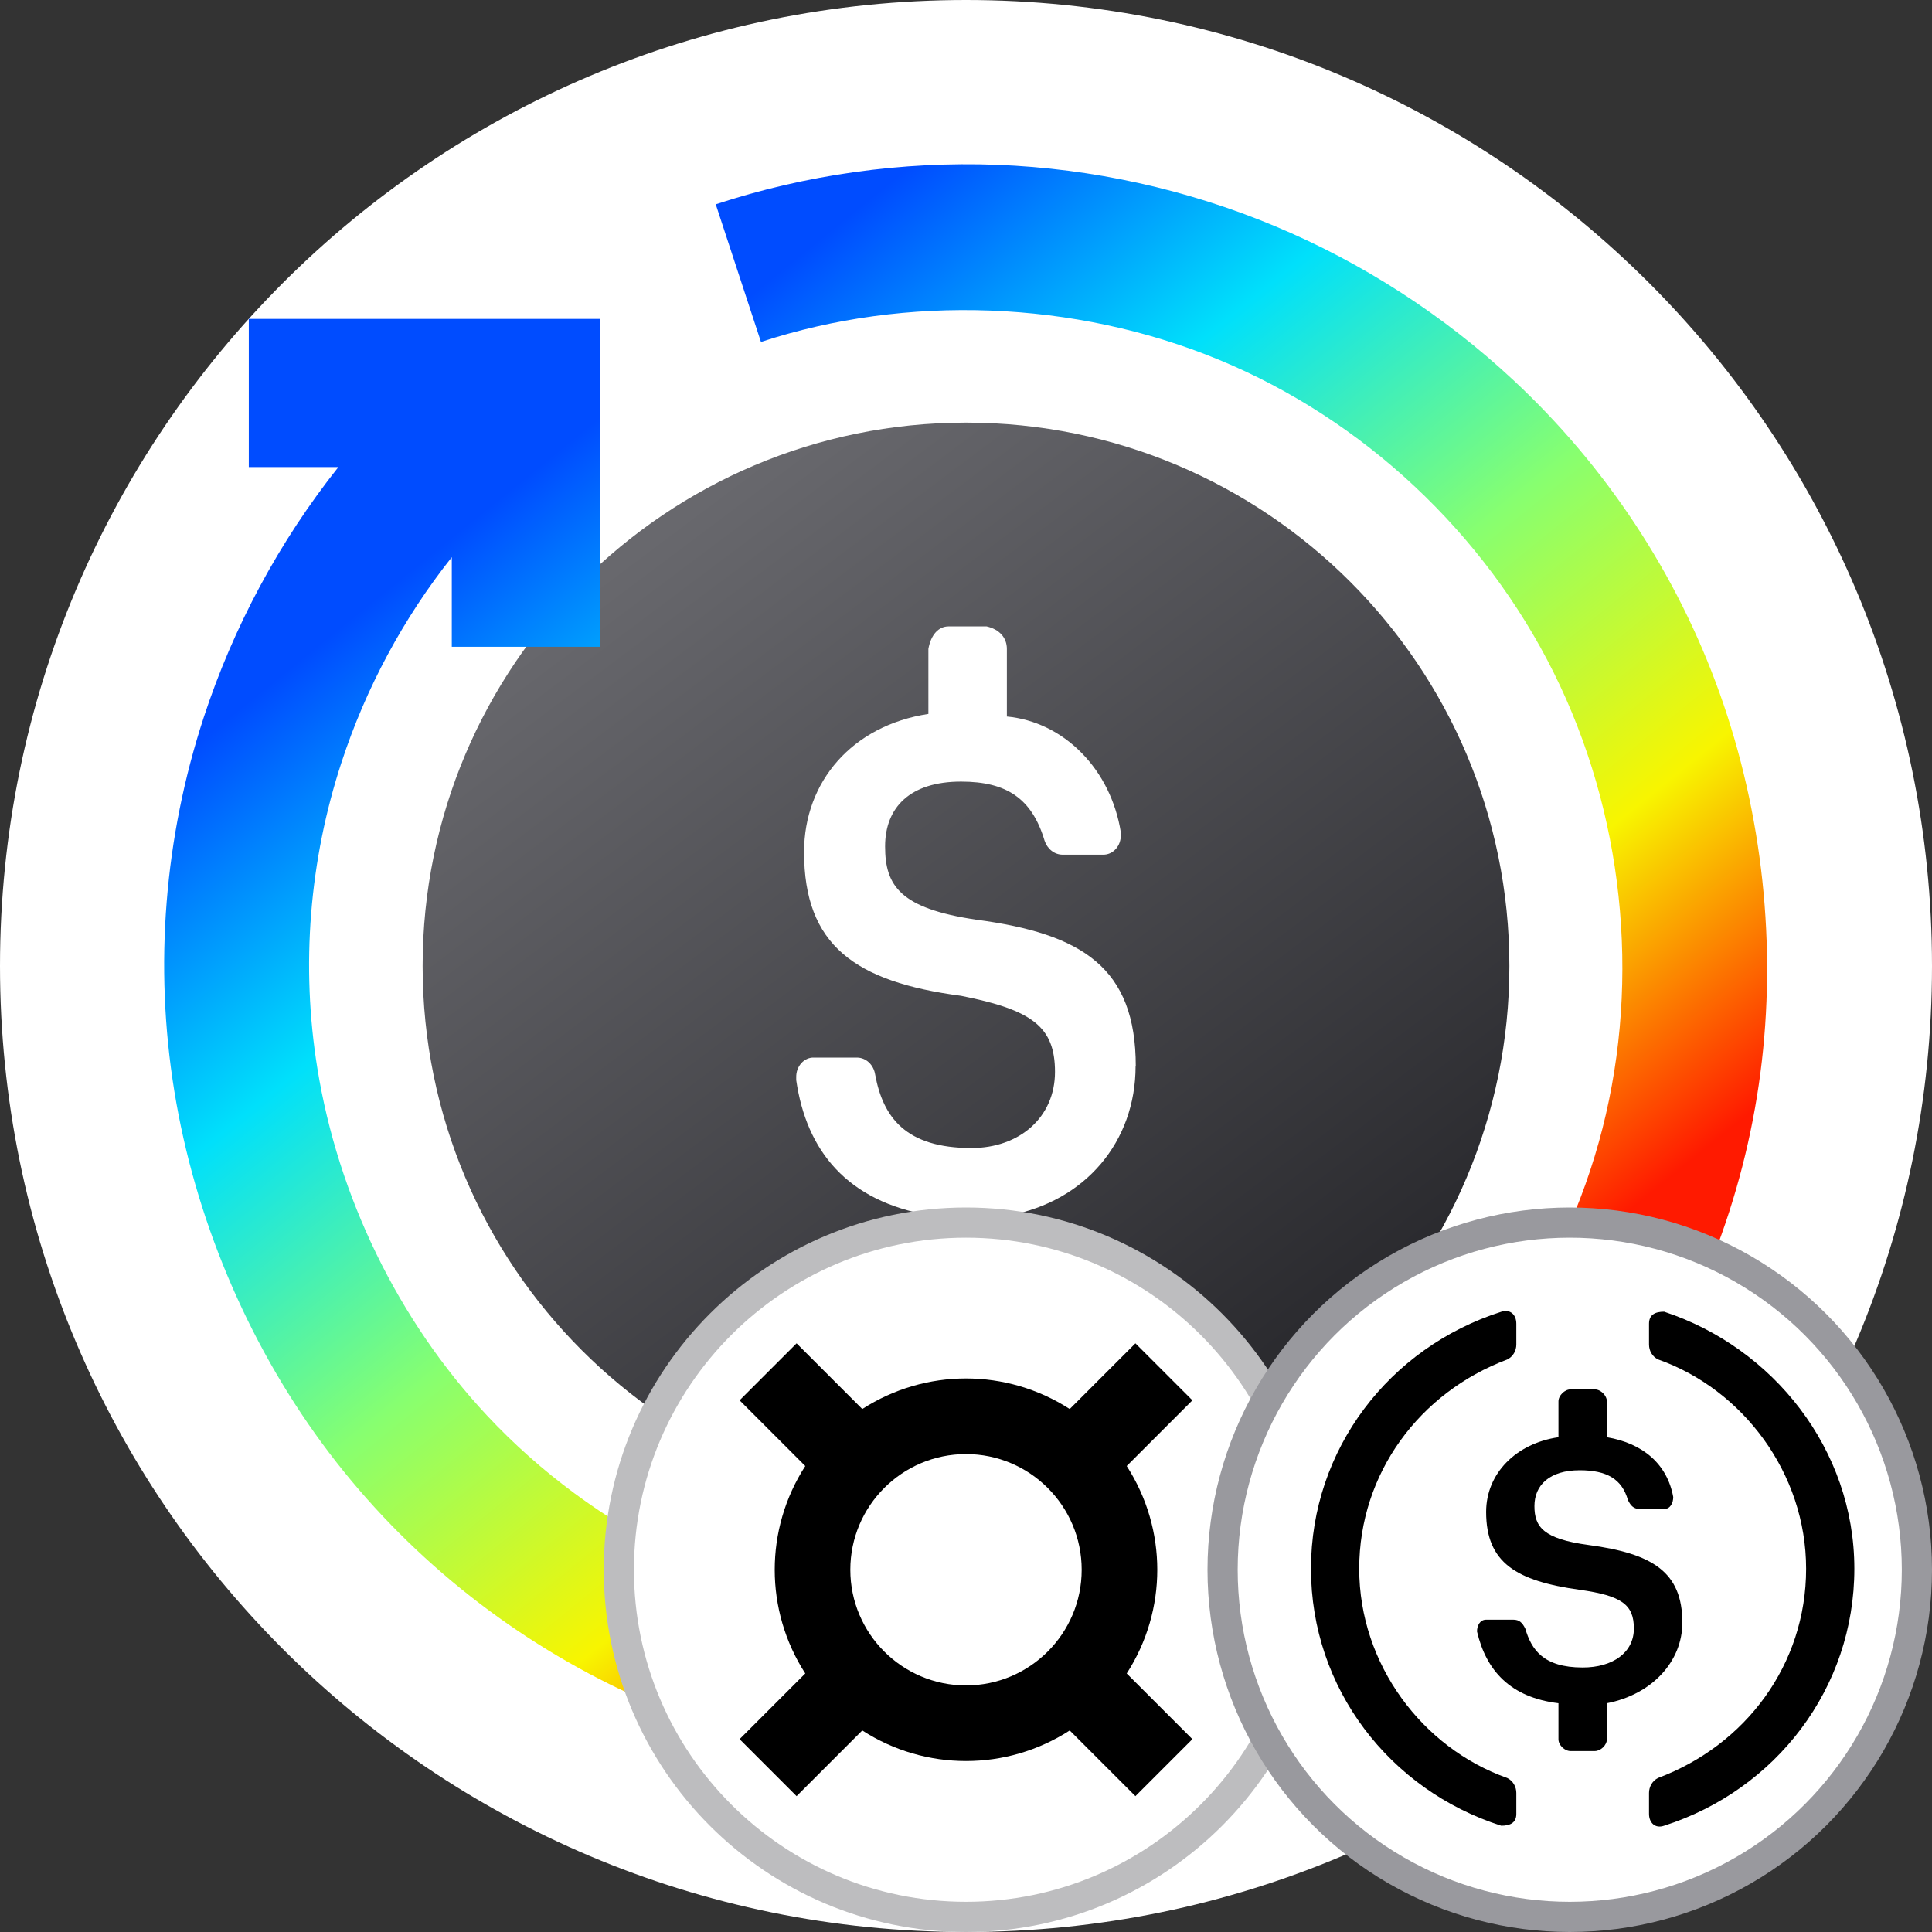 <svg width="32" height="32" viewBox="0 0 32 32" fill="none" xmlns="http://www.w3.org/2000/svg">
<rect x="0" y="0" width="32" height="32" fill="#333333" stroke="none"/>
<path d="M0 16C0 7.163 7.163 0 16 0V0C24.837 0 32 7.163 32 16V16C32 24.837 24.837 32 16 32V32C7.163 32 0 24.837 0 16V16Z" fill="white"/>
<g clip-path="url(#clip0_144_572259)">
<path d="M25 16C25 20.971 20.971 25 16 25C11.029 25 7 20.971 7 16C7 11.029 11.029 7 16 7C20.971 7 25 11.029 25 16Z" fill="url(#paint0_linear_144_572259)"/>
<path d="M18.812 17.661C18.812 16.032 17.932 15.466 16.17 15.233C14.911 15.047 14.66 14.673 14.66 14.02C14.66 13.367 15.079 12.946 15.918 12.946C16.674 12.946 17.093 13.226 17.302 13.926C17.325 13.994 17.366 14.052 17.419 14.093C17.472 14.134 17.535 14.156 17.6 14.156H18.271C18.309 14.157 18.348 14.149 18.384 14.133C18.42 14.117 18.453 14.093 18.481 14.062C18.508 14.032 18.53 13.995 18.544 13.955C18.558 13.915 18.566 13.872 18.564 13.829V13.783C18.483 13.277 18.255 12.815 17.913 12.469C17.572 12.122 17.137 11.911 16.677 11.868V10.748C16.677 10.561 16.551 10.422 16.341 10.375H15.712C15.544 10.375 15.419 10.514 15.377 10.748V11.825C14.115 12.017 13.318 12.946 13.318 14.113C13.318 15.654 14.157 16.261 15.919 16.494C17.093 16.727 17.474 17.003 17.474 17.754C17.474 18.504 16.888 19.015 16.091 19.015C15 19.015 14.626 18.505 14.496 17.801C14.484 17.722 14.448 17.65 14.393 17.598C14.339 17.547 14.27 17.518 14.198 17.517H13.481C13.443 17.515 13.404 17.523 13.368 17.539C13.332 17.555 13.299 17.579 13.272 17.61C13.244 17.641 13.223 17.677 13.208 17.717C13.194 17.757 13.187 17.8 13.188 17.843V17.89C13.356 19.057 14.027 19.898 15.412 20.131V21.251C15.412 21.438 15.537 21.578 15.747 21.625H16.376C16.544 21.625 16.67 21.484 16.711 21.251V20.131C17.97 19.898 18.809 18.917 18.809 17.657L18.812 17.661Z" fill="white"/>
</g>
<path fill-rule="evenodd" clip-rule="evenodd" d="M11.855 3.384C13.345 2.894 14.938 2.67 16.516 2.73C18.095 2.791 19.658 3.136 21.113 3.744C22.569 4.352 23.915 5.223 25.068 6.298C26.592 7.719 27.775 9.498 28.485 11.487C29.195 13.476 29.432 15.676 29.158 17.771C28.884 19.866 28.1 21.855 26.914 23.566C25.728 25.277 24.14 26.708 22.275 27.7C20.41 28.692 18.267 29.244 16.154 29.276C14.042 29.308 11.96 28.82 10.095 27.895C8.231 26.97 6.584 25.606 5.333 23.904C4.082 22.201 3.227 20.159 2.888 18.075C2.549 15.991 2.725 13.865 3.375 11.881C3.866 10.382 4.628 8.964 5.605 7.736H4.121V5.282H9.937V10.713H7.483V9.229C6.683 10.236 6.059 11.397 5.657 12.626C5.124 14.251 4.981 15.995 5.257 17.697C5.599 19.814 6.589 21.865 8.067 23.446C9.834 25.336 12.3 26.554 14.866 26.821C17.432 27.087 20.099 26.403 22.218 24.929C24.336 23.454 25.905 21.19 26.542 18.69C27.179 16.189 26.884 13.452 25.735 11.142C24.587 8.832 22.584 6.948 20.189 5.959C17.795 4.969 15.008 4.874 12.604 5.664L11.855 3.384Z" fill="url(#paint1_linear_144_572259)"/>
<path d="M16 20.25C19.173 20.25 21.75 22.827 21.75 26C21.75 29.173 19.173 31.75 16 31.75C12.827 31.75 10.25 29.173 10.25 26C10.25 22.827 12.827 20.25 16 20.25Z" fill="white" stroke="#BDBDBF" stroke-width="0.5"/>
<path fill-rule="evenodd" clip-rule="evenodd" d="M13.194 29.75L14.282 28.662C15.328 29.337 16.672 29.337 17.718 28.662L18.806 29.75L19.75 28.806L18.662 27.718C19.337 26.672 19.337 25.328 18.662 24.282L19.75 23.194L18.806 22.25L17.718 23.338C16.672 22.663 15.328 22.663 14.282 23.338L13.194 22.25L12.25 23.194L13.338 24.282C12.663 25.328 12.663 26.672 13.338 27.718L12.25 28.806L13.194 29.75ZM16 24.084C17.057 24.084 17.916 24.943 17.916 26C17.916 27.057 17.057 27.916 16 27.916C14.943 27.916 14.084 27.057 14.084 26C14.084 24.943 14.943 24.084 16 24.084Z" fill="black"/>
<circle cx="26" cy="26" r="5.75" fill="white" stroke="#99999E" stroke-width="0.5"/>
<path d="M25.115 30.045C25.115 30.191 25.013 30.24 24.865 30.24C23.013 29.647 21.714 27.963 21.714 25.983C21.714 24.003 23.013 22.319 24.865 21.727C25.014 21.679 25.115 21.775 25.115 21.925V22.27C25.115 22.371 25.063 22.469 24.964 22.518C23.513 23.062 22.513 24.401 22.513 25.983C22.513 27.569 23.563 28.954 24.964 29.449C25.063 29.497 25.115 29.599 25.115 29.696V30.045Z" fill="black"/>
<path d="M26.615 28.808C26.615 28.905 26.513 29.003 26.415 29.003H26.013C25.915 29.003 25.813 28.905 25.813 28.808V28.211C25.013 28.114 24.615 27.668 24.464 27.023C24.464 26.925 24.513 26.827 24.615 26.827H25.063C25.165 26.827 25.214 26.876 25.263 26.974C25.365 27.322 25.562 27.619 26.214 27.619C26.714 27.619 27.062 27.371 27.062 26.974C27.062 26.58 26.865 26.43 26.165 26.332C25.115 26.186 24.615 25.886 24.615 25.042C24.615 24.401 25.115 23.906 25.813 23.805V23.212C25.813 23.114 25.915 23.013 26.013 23.013H26.415C26.513 23.013 26.615 23.114 26.615 23.212V23.805C27.214 23.906 27.615 24.251 27.714 24.795C27.714 24.896 27.665 24.994 27.562 24.994H27.165C27.062 24.994 27.013 24.945 26.964 24.847C26.865 24.498 26.615 24.352 26.165 24.352C25.665 24.352 25.415 24.599 25.415 24.945C25.415 25.29 25.562 25.489 26.312 25.59C27.366 25.731 27.865 26.032 27.865 26.876C27.865 27.518 27.365 28.065 26.615 28.211V28.808Z" fill="black"/>
<path d="M27.313 30.044C27.313 30.191 27.415 30.292 27.563 30.24C29.415 29.647 30.714 27.963 30.714 25.983C30.714 24.003 29.365 22.319 27.563 21.726C27.415 21.726 27.313 21.775 27.313 21.925V22.27C27.313 22.371 27.365 22.469 27.464 22.517C28.865 23.012 29.915 24.4 29.915 25.983C29.915 27.569 28.915 28.904 27.464 29.448C27.365 29.497 27.313 29.598 27.313 29.696V30.044Z" fill="black"/>
<defs>
<linearGradient id="paint0_linear_144_572259" x1="10.375" y1="9.25" x2="22.188" y2="25" gradientUnits="userSpaceOnUse">
<stop stop-color="#68686D"/>
<stop offset="1" stop-color="#212125"/>
</linearGradient>
<linearGradient id="paint1_linear_144_572259" x1="2.044" y1="13.297" x2="15.222" y2="29.576" gradientUnits="userSpaceOnUse">
<stop stop-color="#004CFF"/>
<stop offset="0.252" stop-color="#00E0FB"/>
<stop offset="0.506" stop-color="#87FF70"/>
<stop offset="0.755" stop-color="#F8F500"/>
<stop offset="1" stop-color="#FF1A00"/>
</linearGradient>
<clipPath id="clip0_144_572259">
<rect width="18" height="18" fill="white" transform="translate(7 7)"/>
</clipPath>
</defs>
</svg>
